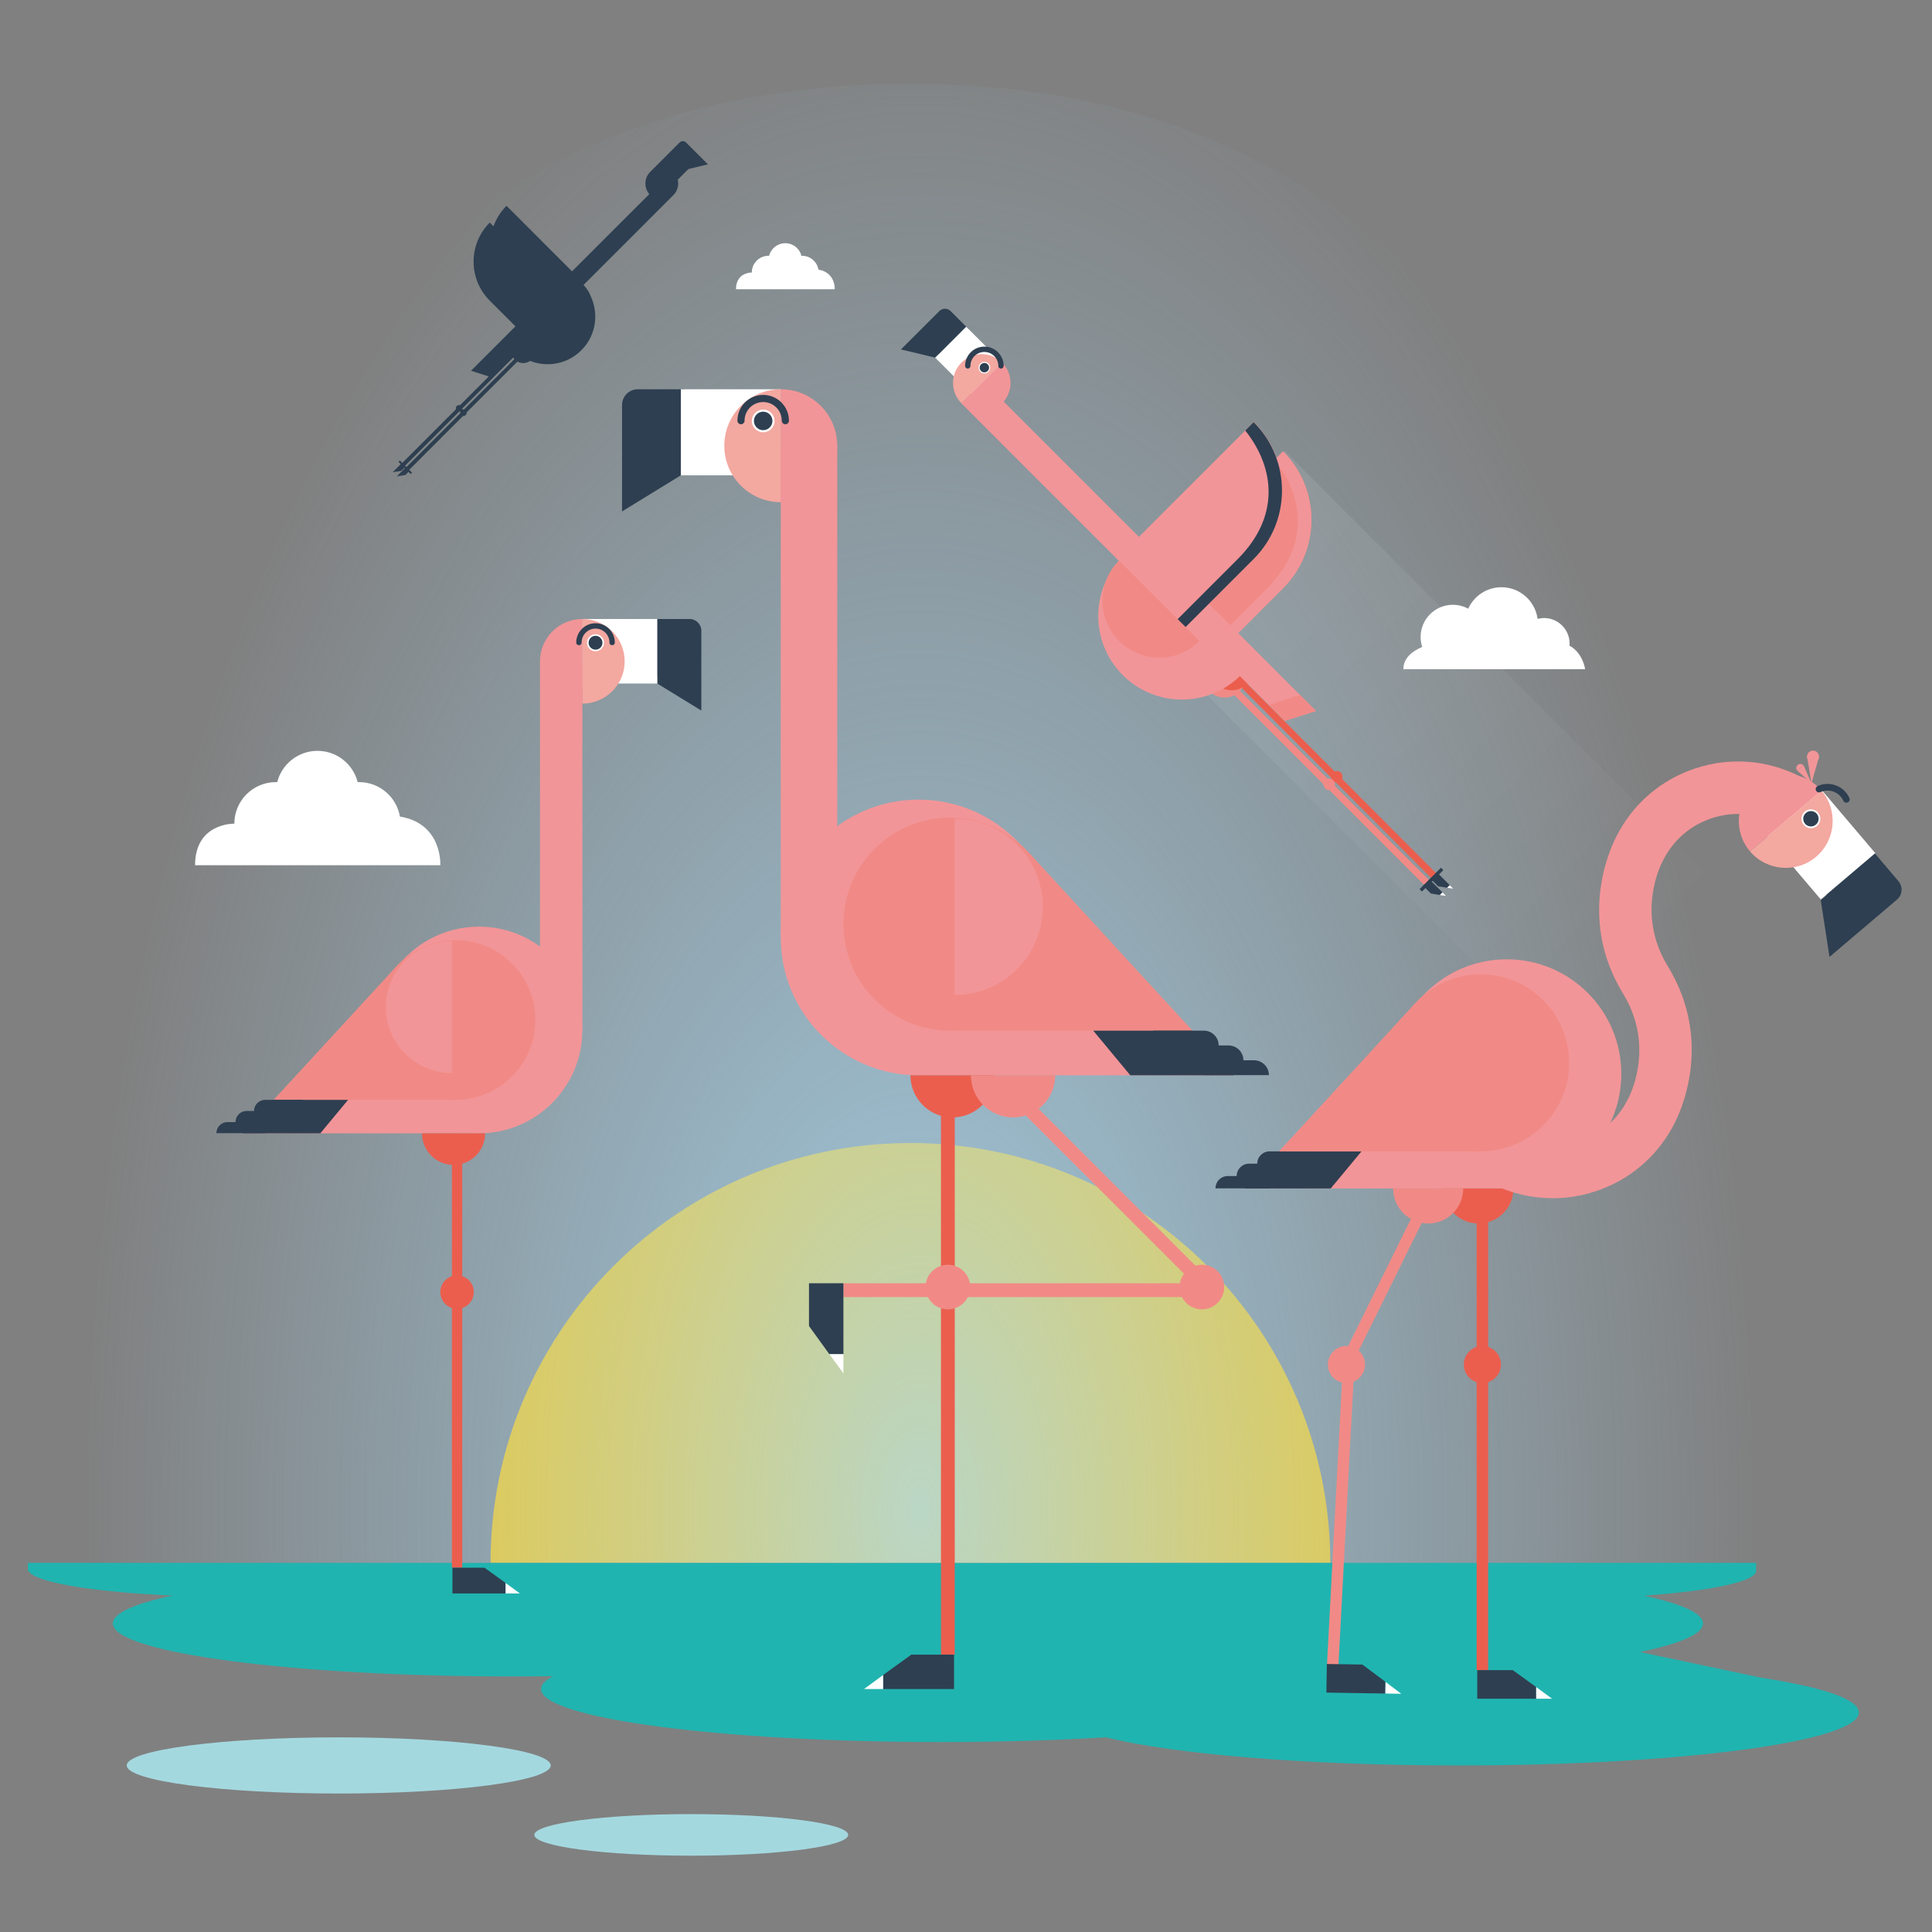 <?xml version="1.0" encoding="utf-8"?>
<!-- Generator: Adobe Illustrator 16.0.0, SVG Export Plug-In . SVG Version: 6.00 Build 0)  -->
<!DOCTYPE svg PUBLIC "-//W3C//DTD SVG 1.1//EN" "http://www.w3.org/Graphics/SVG/1.1/DTD/svg11.dtd">
<svg version="1.1" id="Capa_1" xmlns="http://www.w3.org/2000/svg" xmlns:xlink="http://www.w3.org/1999/xlink" x="0px" y="0px"
	 width="500px" height="500px" viewBox="0 0 500 500" enable-background="new 0 0 500 500" xml:space="preserve">
<rect x="0" y="0" width="500" height="500" fill="#808080" stroke="none"/>
<rect opacity="0" fill="#FFFFFF" stroke="#000000" stroke-miterlimit="10" width="500" height="500"/>
<g>
	<path fill="#FCBF00" d="M344.277,404.47c0-60.011-48.649-108.658-108.659-108.658c-60.012,0-108.66,48.647-108.66,108.658H344.277z
		"/>
	
		<linearGradient id="SVGID_1_" gradientUnits="userSpaceOnUse" x1="493.737" y1="147.959" x2="657.542" y2="147.959" gradientTransform="matrix(0.707 0.707 -0.707 0.707 67.075 -316.287)">
		<stop  offset="0" style="stop-color:#FFFFFF"/>
		<stop  offset="0.996" style="stop-color:#FFFFFF;stop-opacity:0.004"/>
		<stop  offset="1" style="stop-color:#FFFFFF;stop-opacity:0"/>
	</linearGradient>
	<polygon opacity="0.1" fill="url(#SVGID_1_)" points="406.583,274.103 303.976,171.499 332.396,116.636 448.222,232.464 	"/>
	<path fill="#20B4B0" d="M455.986,434.226l-31.542-6.693c10.32-2.134,16.303-4.671,16.303-7.394c0-2.633-5.605-5.092-15.315-7.18
		c17.284-1.225,29.05-3.639,29.05-6.418v-2.071H7.223v2.071h0.142c1.563,2.985,16.71,5.473,37.307,6.385
		c-9.802,2.095-15.466,4.565-15.466,7.213c0,7.577,46.333,13.72,103.498,13.72c3.511,0,6.979-0.024,10.399-0.07
		c-2.006,1.065-3.077,2.181-3.077,3.329c0,7.576,46.333,13.719,103.499,13.719c15.213,0,29.659-0.436,42.669-1.217
		c17.407,4.328,51.795,7.275,91.385,7.275c57.156,0,103.493-6.143,103.493-13.719C481.072,439.755,471.619,436.627,455.986,434.226z
		"/>
	
		<radialGradient id="SVGID_2_" cx="238.162" cy="390.688" r="217.024" gradientTransform="matrix(1 0 0 1.835 0 -326.072)" gradientUnits="userSpaceOnUse">
		<stop  offset="0" style="stop-color:#AADCF6"/>
		<stop  offset="0.987" style="stop-color:#AADCF6;stop-opacity:0.013"/>
		<stop  offset="1" style="stop-color:#AADCF6;stop-opacity:0"/>
	</radialGradient>
	<path opacity="0.8" fill="url(#SVGID_2_)" d="M453.323,404.47c0-120.231-5.102-382.768-217.705-382.768
		c-216.268,0-217.706,262.536-217.706,382.768H453.323z"/>
	<g>
		<rect x="243.522" y="283.732" fill="#EB5E4E" width="3.568" height="144.48"/>
		<path fill="#2E3F51" d="M176.79,100.741h-11.731c-2.251,0-4.073,1.823-4.073,4.076v7.063v4.668v15.809l15.211-9.341v-2.395h0.593
			c2.252,0,4.072-1.824,4.072-4.073v-11.731C180.862,102.564,179.042,100.741,176.79,100.741z"/>
		<rect x="176.197" y="100.741" fill="#FFFFFF" width="25.864" height="22.275"/>
		<path fill="#F29598" d="M202.061,242.613c0,19.696,15.972,35.67,35.67,35.67c19.703,0,35.669-15.974,35.669-35.67
			c0-19.703-15.966-35.671-35.669-35.671C218.033,206.942,202.061,222.911,202.061,242.613z"/>
		<path fill="#F3A8A0" d="M202.061,129.964c-8.066,0-14.609-6.543-14.609-14.612c0-8.07,6.543-14.61,14.609-14.61V129.964z"/>
		<circle fill="#FFFFFF" cx="197.51" cy="108.938" r="2.941"/>
		<path fill="#F29598" d="M202.061,100.741c8.073,0,14.614,6.54,14.614,14.61c0,8.069-6.541,14.612-14.614,14.612V100.741z"/>
		<path fill="#2E3F51" d="M195.115,108.938c0,1.324,1.075,2.395,2.395,2.395c1.325,0,2.395-1.071,2.395-2.395
			c0-1.322-1.07-2.396-2.395-2.396C196.19,106.542,195.115,107.616,195.115,108.938z"/>
		<rect x="202.061" y="115.352" fill="#F29598" width="14.614" height="127.262"/>
		<polygon fill="#F29598" points="237.73,278.283 319.273,278.283 262.388,216.83 		"/>
		<polygon fill="#F18A86" points="245.843,266.729 308.578,266.729 266.332,220.737 		"/>
		<path fill="#F18A86" d="M218.276,239.167c0,15.222,12.342,27.563,27.567,27.563c15.217,0,27.556-12.341,27.556-27.563
			c0-15.224-12.339-27.564-27.556-27.564C230.618,211.602,218.276,223.942,218.276,239.167z"/>
		<path fill="#F29598" d="M247.091,257.477c12.586,0,22.789-10.205,22.789-22.789c0-12.589-10.203-22.792-22.789-22.792V257.477z"/>
		<polygon fill="#2E3F51" points="282.929,266.729 292.52,278.283 319.273,278.283 308.578,266.729 		"/>
		<path fill="#EB5E4E" d="M235.617,278.283c0,6.02,4.881,10.903,10.901,10.903c6.024,0,10.903-4.884,10.903-10.903H235.617z"/>
		<path fill="#F18A86" d="M251.282,278.283c0,6.02,4.879,10.903,10.904,10.903c6.019,0,10.903-4.884,10.903-10.903H251.282z"/>
		
			<rect x="284.352" y="269.293" transform="matrix(0.707 -0.707 0.707 0.707 -133.006 292.296)" fill="#F18A86" width="3.57" height="74.639"/>
		<path fill="#F18A86" d="M305.272,333.09c0,3.188,2.588,5.774,5.78,5.774c3.187,0,5.774-2.587,5.774-5.774
			c0-3.192-2.588-5.777-5.774-5.777C307.86,327.312,305.272,329.897,305.272,333.09z"/>
		<path fill="#F18A86" d="M239.533,333.09c0,3.188,2.582,5.774,5.774,5.774c3.193,0,5.774-2.587,5.774-5.774
			c0-3.192-2.581-5.777-5.774-5.777C242.115,327.312,239.533,329.897,239.533,333.09z"/>
		<rect x="218.276" y="332.113" fill="#F18A86" width="93.382" height="3.573"/>
		<polygon fill="#2E3F51" points="218.276,350.466 214.64,350.466 209.366,343.172 209.366,332.113 218.276,332.113 		"/>
		<polygon fill="#2E3F51" points="228.557,437.12 228.557,433.485 235.851,428.213 246.909,428.213 246.909,437.12 		"/>
		<path fill="#2E3F51" d="M324.556,274.402h-2.765c0-2.118-1.719-3.838-3.837-3.838h-2.562c0-2.116-1.719-3.835-3.839-3.835h-13.003
			v3.835h6.4v3.838h6.603v3.837h9.167h3.835h3.832C328.388,276.121,326.674,274.402,324.556,274.402z"/>
		<polygon fill="#FFFFFF" points="228.557,433.485 228.557,437.12 223.609,437.12 		"/>
		<polygon fill="#FFFFFF" points="214.64,350.466 218.276,350.466 218.276,355.41 		"/>
	</g>
	<g>
		<rect x="116.951" y="297.39" fill="#EB5E4E" width="2.675" height="108.324"/>
		<path fill="#2E3F51" d="M169.657,160.195h8.796c1.688,0,3.054,1.368,3.054,3.056v5.296v3.5v11.853l-11.406-7.003V175.1h-0.445
			c-1.688,0-3.052-1.366-3.052-3.053v-8.795C166.605,161.562,167.97,160.195,169.657,160.195z"/>
		<rect x="150.711" y="160.195" fill="#FFFFFF" width="19.391" height="16.701"/>
		<path fill="#F29598" d="M150.711,266.563c0,14.767-11.975,26.743-26.743,26.743c-14.771,0-26.742-11.977-26.742-26.743
			c0-14.772,11.971-26.745,26.742-26.745C138.737,239.818,150.711,251.791,150.711,266.563z"/>
		<path fill="#F3A8A0" d="M150.711,182.105c6.047,0,10.953-4.907,10.953-10.957c0-6.049-4.906-10.954-10.953-10.954V182.105z"/>
		<circle fill="#FFFFFF" cx="154.123" cy="166.341" r="2.206"/>
		<path fill="#F29598" d="M150.711,160.195c-6.051,0-10.956,4.904-10.956,10.954c0,6.05,4.904,10.957,10.956,10.957V160.195z"/>
		<circle fill="#2E3F51" cx="154.124" cy="166.341" r="1.795"/>
		<rect x="139.756" y="171.148" fill="#F29598" width="10.956" height="95.415"/>
		<polygon fill="#F29598" points="123.969,293.307 62.834,293.307 105.482,247.232 		"/>
		<polygon fill="#F18A86" points="117.887,284.642 70.852,284.642 102.525,250.162 		"/>
		<path fill="#F18A86" d="M138.555,263.979c0,11.411-9.253,20.663-20.668,20.663c-11.409,0-20.66-9.252-20.66-20.663
			c0-11.414,9.251-20.667,20.66-20.667C129.302,243.311,138.555,252.564,138.555,263.979z"/>
		<path fill="#F29598" d="M116.951,277.707c-9.436,0-17.085-7.651-17.085-17.086c0-9.439,7.649-17.089,17.085-17.089V277.707z"/>
		<polygon fill="#2E3F51" points="90.083,284.642 82.893,293.307 62.834,293.307 70.852,284.642 		"/>
		<path fill="#EB5E4E" d="M125.553,293.307c0,4.512-3.659,8.173-8.172,8.173c-4.516,0-8.174-3.661-8.174-8.173H125.553z"/>
		<path fill="#EB5E4E" d="M122.618,334.396c0,2.391-1.936,4.329-4.331,4.329c-2.392,0-4.327-1.938-4.327-4.329
			c0-2.394,1.935-4.332,4.327-4.332C120.682,330.064,122.618,332.003,122.618,334.396z"/>
		<polygon fill="#2E3F51" points="130.848,412.392 130.848,409.667 125.378,405.714 117.088,405.714 117.088,412.392 		"/>
		<path fill="#2E3F51" d="M58.872,290.396h2.073c0-1.588,1.29-2.878,2.877-2.878h1.919c0-1.587,1.29-2.876,2.878-2.876h9.75v2.876
			h-4.798v2.878H68.62v2.876h-6.872h-2.876H56C56,291.685,57.284,290.396,58.872,290.396z"/>
		<polygon fill="#FFFFFF" points="130.848,409.667 130.848,412.392 134.556,412.392 		"/>
	</g>
	<g>
		<rect x="382.152" y="312.108" fill="#EB5E4E" width="2.969" height="120.114"/>
		<path fill="#F29598" d="M419.59,277.924c0,16.376-13.281,29.655-29.656,29.655c-16.378,0-29.654-13.279-29.654-29.655
			c0-16.381,13.276-29.655,29.654-29.655C406.309,248.269,419.59,261.543,419.59,277.924z"/>
		<g>
			<path fill="#2E3F51" d="M485.008,220.618l6.312,7.433c1.213,1.429,1.037,3.562-0.389,4.775l-4.479,3.801l-2.959,2.513
				l-10.019,8.506l-2.264-14.666l1.518-1.291l-0.32-0.376c-1.21-1.426-1.036-3.56,0.391-4.771l7.435-6.312
				C481.662,219.017,483.796,219.189,485.008,220.618z"/>
			
				<rect x="460.559" y="209.533" transform="matrix(0.647 0.762 -0.762 0.647 333.094 -282.108)" fill="#FFFFFF" width="21.503" height="18.516"/>
			<path fill="#F3A8A0" d="M452.892,220.327c4.341,5.11,12.008,5.738,17.121,1.396c5.114-4.344,5.738-12.008,1.397-17.12
				L452.892,220.327z"/>
			<circle fill="#FFFFFF" cx="468.665" cy="211.896" r="2.446"/>
			<path fill="#F29598" d="M471.41,204.602c-4.342-5.117-12.009-5.745-17.122-1.401c-5.114,4.341-5.738,12.008-1.396,17.125
				L471.41,204.602z"/>
			<circle fill="#2E3F51" cx="468.666" cy="211.896" r="1.991"/>
		</g>
		<polygon fill="#F29598" points="389.934,307.579 322.145,307.579 369.438,256.488 		"/>
		<polygon fill="#2E3F51" points="352.359,297.972 344.385,307.579 322.145,307.579 331.037,297.972 		"/>
		<path fill="#EB5E4E" d="M391.691,307.579c0,5.004-4.059,9.064-9.062,9.064c-5.009,0-9.065-4.061-9.065-9.064H391.691z"/>
		<path fill="#F18A86" d="M378.67,307.579c0,5.004-4.056,9.064-9.066,9.064c-5.005,0-9.063-4.061-9.063-9.064H378.67z"/>
		
			<rect x="357.083" y="307.763" transform="matrix(-0.897 -0.443 0.443 -0.897 533.137 788.763)" fill="#F18A86" width="2.969" height="48.87"/>
		<path fill="#EB5E4E" d="M388.437,353.143c0,2.65-2.146,4.801-4.8,4.801c-2.653,0-4.801-2.15-4.801-4.801
			c0-2.653,2.147-4.803,4.801-4.803C386.291,348.34,388.437,350.489,388.437,353.143z"/>
		<polygon fill="#2E3F51" points="397.562,439.629 397.562,436.604 391.496,432.223 382.306,432.223 382.306,439.629 		"/>
		<path fill="#2E3F51" d="M317.752,304.354h2.3c0-1.762,1.428-3.19,3.189-3.19h2.128c0-1.761,1.431-3.191,3.191-3.191h10.811v3.191
			h-5.319v3.19h-5.491v3.188h-7.619h-3.189h-3.186C314.566,305.781,315.992,304.354,317.752,304.354z"/>
		<polygon fill="#FFFFFF" points="397.562,436.604 397.562,439.629 401.675,439.629 		"/>
		<path fill="#F29598" d="M420.025,257.106c-12.169-19.938-2.783-38.625-1.622-40.782c4.248-8.347,11.484-14.551,20.387-17.479
			c8.939-2.938,18.484-2.218,26.882,2.023l-6.122,12.117c-5.161-2.609-11.028-3.051-16.522-1.246
			c-5.492,1.806-9.953,5.643-12.561,10.803l-0.146,0.281c-0.075,0.128-7.261,13.186,1.281,27.199l0,0
			c12.213,19.917,2.857,38.625,1.702,40.779c-6.194,12.228-18.608,19.295-31.473,19.295c-5.314,0-10.706-1.207-15.767-3.75
			l-12.836-6.455l6.098-12.127l12.836,6.454c10.662,5.363,23.704,1.05,29.065-9.615l0.148-0.278
			c0.072-0.132,7.239-13.208-1.344-27.208"/>
		<polygon fill="#F18A86" points="383.192,297.972 331.037,297.972 366.156,259.734 		"/>
		<circle fill="#F18A86" cx="383.193" cy="275.059" r="22.914"/>
		<path fill="#F18A86" d="M382.152,290.28c-10.462,0-18.943-8.482-18.943-18.945c0-10.466,8.481-18.947,18.943-18.947V290.28z"/>
		<path fill="none" stroke="#2E3F51" stroke-width="1.722" stroke-linecap="round" stroke-miterlimit="10" d="M477.837,206.88
			c-1.218-2.693-4.387-3.886-7.08-2.665"/>
		<g>
			<g>
				<path fill="#F29598" d="M470.755,195.895c-0.05,0.854-0.783,1.505-1.639,1.457c-0.854-0.049-1.506-0.783-1.454-1.638
					c0.048-0.854,0.779-1.506,1.635-1.458C470.153,194.306,470.803,195.038,470.755,195.895z"/>
				<polygon fill="#F29598" points="467.662,195.713 468.802,202.767 470.755,195.895 				"/>
			</g>
			<path fill="#F29598" d="M466.817,198.157c-0.347-0.477-1.015-0.584-1.491-0.237c-0.476,0.345-0.581,1.014-0.234,1.489"/>
			<polygon fill="#F29598" points="466.817,198.157 468.773,202.667 465.092,199.409 			"/>
		</g>
		<g>
			<path fill="#F18A86" d="M353.123,354.298c-0.638,2.572-3.243,4.143-5.821,3.507c-2.57-0.637-4.143-3.242-3.505-5.814
				c0.637-2.577,3.242-4.146,5.813-3.509C352.187,349.118,353.758,351.721,353.123,354.298z"/>
			
				<rect x="345.475" y="353.509" transform="matrix(0.999 0.053 -0.053 0.999 21.114 -17.705)" fill="#F18A86" width="2.971" height="77.633"/>
			<polygon fill="#2E3F51" points="358.521,438.285 358.569,435.261 352.574,430.781 343.382,430.636 343.265,438.041 			"/>
			<polygon fill="#FFFFFF" points="358.569,435.261 358.521,438.285 362.633,438.35 			"/>
		</g>
	</g>
	<g>
		<g>
			<g>
				<path fill="#F18A86" d="M332.075,116.805l-35.403,35.406l17.793,17.612l17.61-17.612
					C341.854,142.434,341.854,126.581,332.075,116.805z"/>
				
					<rect x="369.94" y="223.82" transform="matrix(0.708 0.706 -0.706 0.708 269.014 -195.074)" fill="#2E3F51" width="0.875" height="7.834"/>
				
					<rect x="344.793" y="165.058" transform="matrix(0.708 -0.706 0.706 0.708 -40.976 302.928)" fill="#EB5E4E" width="1.776" height="71.873"/>
				
					<rect x="342.918" y="166.93" transform="matrix(0.707 -0.707 0.707 0.707 -42.73 302.601)" fill="#F18A86" width="1.776" height="71.871"/>
				<path fill="#F18A86" d="M313.067,178.943c2.12,2.121,5.556,2.121,7.674,0c2.118-2.115,2.118-5.551,0-7.667L313.067,178.943z"/>
				<polygon fill="#2E3F51" points="373.311,230.953 372.64,231.624 370.325,231.248 368.281,229.21 369.93,227.57 				"/>
				<polygon fill="#FFFFFF" points="372.64,231.624 373.311,230.953 374.229,231.865 				"/>
				<path fill="#EB5E4E" d="M314.941,177.071c2.118,2.12,5.557,2.12,7.671,0.003c2.12-2.12,2.12-5.554,0-7.672L314.941,177.071z"/>
				<polygon fill="#2E3F51" points="375.184,229.08 374.516,229.75 372.196,229.375 370.154,227.338 371.804,225.695 				"/>
				<polygon fill="#FFFFFF" points="374.516,229.75 375.184,229.08 376.099,229.992 				"/>
				
					<rect x="243.214" y="117.855" transform="matrix(-0.707 -0.707 0.707 -0.707 378.205 400.424)" fill="#F29598" width="57.644" height="8.051"/>
				<path fill="#F29598" d="M324.488,109.215l-35.402,35.405l17.791,17.613l17.611-17.613
					C334.265,134.845,334.265,118.994,324.488,109.215z"/>
				<path fill="#F29598" d="M290.562,144.119c-8.448,8.445-8.447,22.143,0,30.592c8.446,8.445,22.145,8.445,30.591-0.001"/>
				<polygon fill="#F29598" points="311.83,155.244 340.588,184.003 332.475,186.572 305.586,159.685 				"/>
				<path fill="#2E3F51" d="M250.246,84.739l-4.225-4.229c-0.81-0.808-2.125-0.808-2.932,0.002l-2.547,2.543l-1.681,1.684
					l-5.694,5.693l8.842,2.113l0.862-0.864l0.218,0.216c0.807,0.809,2.122,0.809,2.932,0l4.225-4.226
					C251.057,86.864,251.056,85.548,250.246,84.739z"/>
				
					<rect x="244.09" y="87.518" transform="matrix(-0.707 -0.707 0.707 -0.707 362.043 336.34)" fill="#FFFFFF" width="13.176" height="11.346"/>
				<path fill="#F3A8A0" d="M248.825,104.362c-2.909-2.904-2.909-7.62,0-10.525c2.903-2.904,7.616-2.905,10.521,0.001
					L248.825,104.362z"/>
				<circle fill="#FFFFFF" cx="254.755" cy="95.15" r="1.498"/>
				<path fill="#F29598" d="M259.347,93.837c2.906,2.906,2.906,7.62-0.001,10.523c-2.903,2.908-7.617,2.908-10.521,0.001
					L259.347,93.837z"/>
				<circle fill="#2E3F51" cx="254.755" cy="95.152" r="1.22"/>
				<path fill="#EB5E4E" d="M344.903,199.968c-0.583,0.585-0.583,1.532-0.003,2.117c0.586,0.584,1.532,0.584,2.115,0
					c0.584-0.585,0.584-1.531,0.002-2.117C346.433,199.387,345.486,199.387,344.903,199.968z"/>
				<circle fill="#F18A86" cx="344.003" cy="202.984" r="1.494"/>
				<g>
					<path fill="#F29598" d="M332.037,152.25c9.778-9.776,9.781-25.629,0-35.407l-2.169,2.171
						c7.789,9.827,8.924,22.375-1.936,33.233l-9.618,9.621l2.062,2.042L332.037,152.25z"/>
				</g>
				<polygon fill="#F18A86" points="332.475,186.572 340.588,184.003 336.435,179.851 328.396,182.454 				"/>
				<path fill="#F18A86" d="M289.606,145.072c-5.748,5.75-5.748,15.073,0,20.823c5.755,5.75,15.076,5.75,20.825,0L289.606,145.072z"
					/>
				<g>
					<path fill="#2E3F51" d="M324.45,144.661c9.776-9.777,9.776-25.629,0-35.407l-2.172,2.172
						c7.794,9.827,8.925,22.374-1.934,33.234l-15.569,15.57l2.062,2.042L324.45,144.661z"/>
				</g>
			</g>
		</g>
	</g>
	<path fill="#A4D8DF" d="M142.523,456.893c0,4.016-24.565,7.271-54.863,7.271c-30.304,0-54.865-3.256-54.865-7.271
		s24.562-7.269,54.865-7.269C117.958,449.624,142.523,452.877,142.523,456.893z"/>
	<path fill="#A4D8DF" d="M219.51,474.867c0,2.975-18.183,5.383-40.611,5.383c-22.433,0-40.613-2.408-40.613-5.383
		c0-2.972,18.181-5.379,40.613-5.379C201.327,469.488,219.51,471.896,219.51,474.867z"/>
	<path fill="#FFFFFF" d="M103.5,211.323c-0.875-5.062-5.276-8.915-10.587-8.915c-0.115,0-0.228,0.014-0.342,0.018
		c-1.183-4.656-5.389-8.106-10.414-8.106c-5.024,0-9.231,3.45-10.414,8.106c-0.115-0.004-0.227-0.018-0.342-0.018
		c-5.941,0-10.756,4.815-10.756,10.756c0,0-10.159-0.277-10.159,10.755h63.467C113.953,223.919,114.589,213.162,103.5,211.323z"/>
	<path fill="#FFFFFF" d="M406.186,167.103c0.015-0.178,0.027-0.356,0.027-0.537c0-3.657-2.965-6.624-6.622-6.624
		c-0.575,0-1.129,0.082-1.66,0.218c-0.621-4.62-4.57-8.186-9.358-8.186c-3.828,0-7.118,2.281-8.604,5.553
		c-1.183-0.643-2.537-1.008-3.979-1.008c-4.603,0-8.335,3.729-8.335,8.335c0,0.9,0.146,1.765,0.411,2.577
		c-2.408,1.012-4.882,2.777-4.882,5.758h47.048C410.232,173.189,409.683,168.996,406.186,167.103z"/>
	<path fill="#2E3F51" d="M104.656,121.05l0.13,0.13l-1.578,1.579l-0.523,0.521l0.907-0.137l1.32-0.215l0.812-0.809l0.562,0.562
		l0.354-0.352l-0.562-0.563l0.001-0.002l-0.176-0.175l13.953-13.951c0.245,0.023,0.499-0.055,0.686-0.243
		c0.187-0.187,0.266-0.44,0.242-0.686l13.132-13.132c1.026,0.568,2.298,0.515,3.271-0.172c4.435,1.745,9.676,0.832,13.26-2.753
		c3.752-3.752,4.572-9.314,2.486-13.871c-0.404-1.104-1.04-2.143-1.922-3.031l0.001-0.001l0.002,0.002l23.255-23.257
		c0.002-0.001,0.004-0.002,0.006-0.004c0.001-0.002,0.002-0.003,0.003-0.005l0.005-0.003l0,0c1.074-1.08,1.443-2.591,1.117-3.973
		l2.764-2.764l-0.492-0.493v-0.001l0.492,0.494l5.048-1.207l-3.251-3.249l-0.958-0.962l-1.455-1.452
		c-0.46-0.462-1.211-0.462-1.673-0.001l-2.29,2.291l0,0l-5.318,5.317c-1.575,1.576-1.651,4.082-0.233,5.75l-19.993,19.992
		l-16.962-16.962c-1.55,1.55-2.668,3.369-3.357,5.306l-0.974-0.974c-5.582,5.581-5.582,14.631,0,20.213l0.003,0.001
		c0.005,0.007,0.013,0.014,0.02,0.021l6.622,6.623L121.89,95.957l4.615,1.461l-7.443,7.442c-0.29-0.084-0.614-0.016-0.843,0.21
		c-0.228,0.229-0.295,0.554-0.21,0.843l-13.891,13.89l-0.638-0.638l-0.354,0.355l0.589,0.59l-1.576,1.579l-0.522,0.52l0.905-0.137
		l1.323-0.215L104.656,121.05z M119.676,105.68l13.13-13.13c0.089,0.139,0.198,0.268,0.312,0.393l-13.011,13.012
		c-0.166-0.032-0.34-0.015-0.498,0.052C119.653,105.902,119.676,105.791,119.676,105.68z M105.01,120.696L105.01,120.696
		l-0.175-0.177l13.993-13.991c0.111-0.001,0.223-0.022,0.326-0.067c-0.066,0.158-0.083,0.332-0.051,0.498l-13.915,13.913l0.69,0.691
		l-0.318-0.317L105.01,120.696z"/>
	<path fill="#FFFFFF" d="M211.821,69.784c-0.353-2.038-2.125-3.59-4.263-3.59c-0.047,0-0.093,0.006-0.138,0.007
		c-0.477-1.875-2.17-3.263-4.193-3.263c-2.023,0-3.716,1.389-4.193,3.263c-0.046,0-0.092-0.007-0.138-0.007
		c-2.391,0-4.33,1.939-4.33,4.331c0,0-4.09-0.112-4.09,4.331h25.552C216.029,74.855,216.286,70.523,211.821,69.784z"/>
	<path fill="none" stroke="#2E3F51" stroke-width="1.849" stroke-linecap="round" stroke-miterlimit="10" d="M203.254,108.87
		c0-3.172-2.571-5.744-5.744-5.744c-3.172,0-5.743,2.571-5.743,5.744"/>
	<path fill="none" stroke="#2E3F51" stroke-width="1.384" stroke-linecap="round" stroke-miterlimit="10" d="M158.423,166.287
		c0-2.375-1.924-4.3-4.3-4.3c-2.375,0-4.3,1.925-4.3,4.3"/>
	<path fill="none" stroke="#2E3F51" stroke-width="1.384" stroke-linecap="round" stroke-miterlimit="10" d="M259.055,94.695
		c0-2.375-1.924-4.3-4.299-4.3c-2.376,0-4.301,1.925-4.301,4.3"/>
</g>
</svg>
